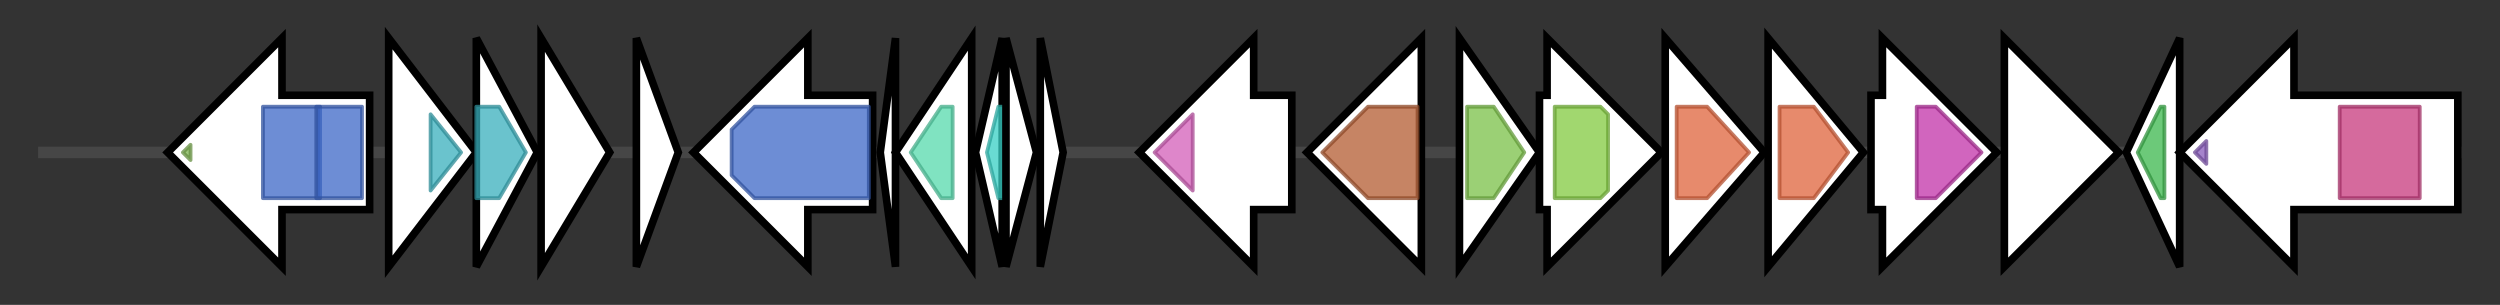 <svg version="1.1" baseProfile="full" xmlns="http://www.w3.org/2000/svg" width="656.067" height="80">
	<rect width="100%" height="100%" fill="#333333" stroke="none"/>
	<g>
		<line x1="10" y1="40.0" x2="646.067" y2="40.0" style="stroke:rgb(70,70,70); stroke-width:3 "/>
		<g>
			<title> (ctg2091_4)</title>
			<polygon class=" (ctg2091_4)" points="97,25 74,25 74,10 44,40 74,70 74,55 97,55" fill="rgb(255,255,255)" fill-opacity="1.0" stroke="rgb(0,0,0)" stroke-width="2"  />
			<g>
				<title>CHB_HEX_C_1 (PF13290)
"Chitobiase/beta-hexosaminidase C-terminal domain"</title>
				<polygon class="PF13290" points="48,40 50,38 50,42" stroke-linejoin="round" width="6" height="24" fill="rgb(126,178,80)" stroke="rgb(100,142,64)" stroke-width="1" opacity="0.75" />
			</g>
			<g>
				<title>Sulfatase (PF00884)
"Sulfatase"</title>
				<rect class="PF00884" x="69" y="28" stroke-linejoin="round" width="15" height="24" fill="rgb(61,103,198)" stroke="rgb(48,82,158)" stroke-width="1" opacity="0.75" />
			</g>
			<g>
				<title>Sulfatase (PF00884)
"Sulfatase"</title>
				<rect class="PF00884" x="83" y="28" stroke-linejoin="round" width="12" height="24" fill="rgb(61,103,198)" stroke="rgb(48,82,158)" stroke-width="1" opacity="0.75" />
			</g>
		</g>
		<g>
			<title> (ctg2091_5)</title>
			<polygon class=" (ctg2091_5)" points="102,10 125,40 102,70" fill="rgb(255,255,255)" fill-opacity="1.0" stroke="rgb(0,0,0)" stroke-width="2"  />
			<g>
				<title>CMAS (PF02353)
"Mycolic acid cyclopropane synthetase"</title>
				<polygon class="PF02353" points="113,30 121,40 121,40 113,50" stroke-linejoin="round" width="8" height="24" fill="rgb(56,174,188)" stroke="rgb(44,139,150)" stroke-width="1" opacity="0.75" />
			</g>
		</g>
		<g>
			<title> (ctg2091_6)</title>
			<polygon class=" (ctg2091_6)" points="125,10 141,40 125,70" fill="rgb(255,255,255)" fill-opacity="1.0" stroke="rgb(0,0,0)" stroke-width="2"  />
			<g>
				<title>CMAS (PF02353)
"Mycolic acid cyclopropane synthetase"</title>
				<polygon class="PF02353" points="125,28 131,28 138,40 131,52 125,52" stroke-linejoin="round" width="14" height="24" fill="rgb(56,174,188)" stroke="rgb(44,139,150)" stroke-width="1" opacity="0.75" />
			</g>
		</g>
		<g>
			<title> (ctg2091_7)</title>
			<polygon class=" (ctg2091_7)" points="142,10 160,40 142,70" fill="rgb(255,255,255)" fill-opacity="1.0" stroke="rgb(0,0,0)" stroke-width="2"  />
		</g>
		<g>
			<title> (ctg2091_8)</title>
			<polygon class=" (ctg2091_8)" points="167,10 178,40 167,70" fill="rgb(255,255,255)" fill-opacity="1.0" stroke="rgb(0,0,0)" stroke-width="2"  />
		</g>
		<g>
			<title> (ctg2091_9)</title>
			<polygon class=" (ctg2091_9)" points="229,25 212,25 212,10 182,40 212,70 212,55 229,55" fill="rgb(255,255,255)" fill-opacity="1.0" stroke="rgb(0,0,0)" stroke-width="2"  />
			<g>
				<title>Sulfatase (PF00884)
"Sulfatase"</title>
				<polygon class="PF00884" points="192,34 198,28 228,28 228,52 198,52 192,46" stroke-linejoin="round" width="36" height="24" fill="rgb(61,103,198)" stroke="rgb(48,82,158)" stroke-width="1" opacity="0.75" />
			</g>
		</g>
		<g>
			<title> (ctg2091_10)</title>
			<polygon class=" (ctg2091_10)" points="231,40 235,10 235,70" fill="rgb(255,255,255)" fill-opacity="1.0" stroke="rgb(0,0,0)" stroke-width="2"  />
		</g>
		<g>
			<title> (ctg2091_11)</title>
			<polygon class=" (ctg2091_11)" points="235,40 255,10 255,70" fill="rgb(255,255,255)" fill-opacity="1.0" stroke="rgb(0,0,0)" stroke-width="2"  />
			<g>
				<title>SCO1-SenC (PF02630)
"SCO1/SenC"</title>
				<polygon class="PF02630" points="239,40 247,28 250,28 250,52 247,52" stroke-linejoin="round" width="13" height="24" fill="rgb(86,217,172)" stroke="rgb(68,173,137)" stroke-width="1" opacity="0.75" />
			</g>
		</g>
		<g>
			<title> (ctg2091_12)</title>
			<polygon class=" (ctg2091_12)" points="256,40 263,10 263,70" fill="rgb(255,255,255)" fill-opacity="1.0" stroke="rgb(0,0,0)" stroke-width="2"  />
			<g>
				<title>PCuAC (PF04314)
"Copper chaperone PCu(A)C"</title>
				<polygon class="PF04314" points="259,40 262,28 263,28 263,52 262,52" stroke-linejoin="round" width="6" height="24" fill="rgb(55,206,196)" stroke="rgb(44,164,156)" stroke-width="1" opacity="0.75" />
			</g>
		</g>
		<g>
			<title> (ctg2091_13)</title>
			<polygon class=" (ctg2091_13)" points="264,10 272,40 264,70" fill="rgb(255,255,255)" fill-opacity="1.0" stroke="rgb(0,0,0)" stroke-width="2"  />
		</g>
		<g>
			<title> (ctg2091_14)</title>
			<polygon class=" (ctg2091_14)" points="273,10 279,40 273,70" fill="rgb(255,255,255)" fill-opacity="1.0" stroke="rgb(0,0,0)" stroke-width="2"  />
		</g>
		<g>
			<title> (ctg2091_15)</title>
			<polygon class=" (ctg2091_15)" points="339,25 329,25 329,10 299,40 329,70 329,55 339,55" fill="rgb(255,255,255)" fill-opacity="1.0" stroke="rgb(0,0,0)" stroke-width="2"  />
			<g>
				<title>Amidohydro_1 (PF01979)
"Amidohydrolase family"</title>
				<polygon class="PF01979" points="303,40 313,30 313,50" stroke-linejoin="round" width="11" height="24" fill="rgb(210,93,184)" stroke="rgb(168,74,147)" stroke-width="1" opacity="0.75" />
			</g>
		</g>
		<g>
			<title> (ctg2091_16)</title>
			<polygon class=" (ctg2091_16)" points="373,25 373,25 373,10 343,40 373,70 373,55 373,55" fill="rgb(255,255,255)" fill-opacity="1.0" stroke="rgb(0,0,0)" stroke-width="2"  />
			<g>
				<title>SQS_PSY (PF00494)
"Squalene/phytoene synthase"</title>
				<polygon class="PF00494" points="347,40 359,28 372,28 372,52 359,52" stroke-linejoin="round" width="26" height="24" fill="rgb(178,91,49)" stroke="rgb(142,72,39)" stroke-width="1" opacity="0.75" />
			</g>
		</g>
		<g>
			<title> (ctg2091_17)</title>
			<polygon class=" (ctg2091_17)" points="383,10 404,40 383,70" fill="rgb(255,255,255)" fill-opacity="1.0" stroke="rgb(0,0,0)" stroke-width="2"  />
			<g>
				<title>Amidase_2 (PF01510)
"N-acetylmuramoyl-L-alanine amidase"</title>
				<polygon class="PF01510" points="385,28 392,28 400,40 392,52 385,52" stroke-linejoin="round" width="16" height="24" fill="rgb(122,192,71)" stroke="rgb(97,153,56)" stroke-width="1" opacity="0.75" />
			</g>
		</g>
		<g>
			<title> (ctg2091_18)</title>
			<polygon class=" (ctg2091_18)" points="404,25 406,25 406,10 436,40 406,70 406,55 404,55" fill="rgb(255,255,255)" fill-opacity="1.0" stroke="rgb(0,0,0)" stroke-width="2"  />
			<g>
				<title>ABC_tran (PF00005)
"ABC transporter"</title>
				<polygon class="PF00005" points="408,28 420,28 422,30 422,50 420,52 408,52" stroke-linejoin="round" width="14" height="24" fill="rgb(129,201,63)" stroke="rgb(103,160,50)" stroke-width="1" opacity="0.75" />
			</g>
		</g>
		<g>
			<title> (ctg2091_19)</title>
			<polygon class=" (ctg2091_19)" points="437,10 463,40 437,70" fill="rgb(255,255,255)" fill-opacity="1.0" stroke="rgb(0,0,0)" stroke-width="2"  />
			<g>
				<title>ABC2_membrane_6 (PF06182)
"ABC-2 family transporter protein"</title>
				<polygon class="PF06182" points="440,28 448,28 459,40 448,52 440,52" stroke-linejoin="round" width="23" height="24" fill="rgb(223,99,59)" stroke="rgb(178,79,47)" stroke-width="1" opacity="0.75" />
			</g>
		</g>
		<g>
			<title> (ctg2091_20)</title>
			<polygon class=" (ctg2091_20)" points="464,10 489,40 464,70" fill="rgb(255,255,255)" fill-opacity="1.0" stroke="rgb(0,0,0)" stroke-width="2"  />
			<g>
				<title>ABC2_membrane_6 (PF06182)
"ABC-2 family transporter protein"</title>
				<polygon class="PF06182" points="467,28 476,28 485,40 476,52 467,52" stroke-linejoin="round" width="22" height="24" fill="rgb(223,99,59)" stroke="rgb(178,79,47)" stroke-width="1" opacity="0.75" />
			</g>
		</g>
		<g>
			<title> (ctg2091_21)</title>
			<polygon class=" (ctg2091_21)" points="491,25 494,25 494,10 524,40 494,70 494,55 491,55" fill="rgb(255,255,255)" fill-opacity="1.0" stroke="rgb(0,0,0)" stroke-width="2"  />
			<g>
				<title>UxuA (PF03786)
"D-mannonate dehydratase (UxuA)"</title>
				<polygon class="PF03786" points="503,28 508,28 520,40 508,52 503,52" stroke-linejoin="round" width="20" height="24" fill="rgb(193,50,168)" stroke="rgb(154,39,134)" stroke-width="1" opacity="0.75" />
			</g>
		</g>
		<g>
			<title> (ctg2091_22)</title>
			<polygon class=" (ctg2091_22)" points="526,25 526,25 526,10 556,40 526,70 526,55 526,55" fill="rgb(255,255,255)" fill-opacity="1.0" stroke="rgb(0,0,0)" stroke-width="2"  />
		</g>
		<g>
			<title> (ctg2091_23)</title>
			<polygon class=" (ctg2091_23)" points="558,40 572,10 572,70" fill="rgb(255,255,255)" fill-opacity="1.0" stroke="rgb(0,0,0)" stroke-width="2"  />
			<g>
				<title>HSDR_N_2 (PF13588)
"Type I restriction enzyme R protein N terminus (HSDR_N)"</title>
				<polygon class="PF13588" points="561,40 567,28 568,28 568,52 567,52" stroke-linejoin="round" width="10" height="24" fill="rgb(59,182,76)" stroke="rgb(47,145,60)" stroke-width="1" opacity="0.75" />
			</g>
		</g>
		<g>
			<title> (ctg2091_24)</title>
			<polygon class=" (ctg2091_24)" points="645,25 602,25 602,10 572,40 602,70 602,55 645,55" fill="rgb(255,255,255)" fill-opacity="1.0" stroke="rgb(0,0,0)" stroke-width="2"  />
			<g>
				<title>FlgD_ig (PF13860)
"FlgD Ig-like domain"</title>
				<polygon class="PF13860" points="576,40 579,37 579,43" stroke-linejoin="round" width="6" height="24" fill="rgb(135,90,185)" stroke="rgb(108,72,148)" stroke-width="1" opacity="0.75" />
			</g>
			<g>
				<title>GSDH (PF07995)
"Glucose / Sorbosone dehydrogenase"</title>
				<rect class="PF07995" x="614" y="28" stroke-linejoin="round" width="21" height="24" fill="rgb(199,57,124)" stroke="rgb(159,45,99)" stroke-width="1" opacity="0.75" />
			</g>
		</g>
	</g>
</svg>
